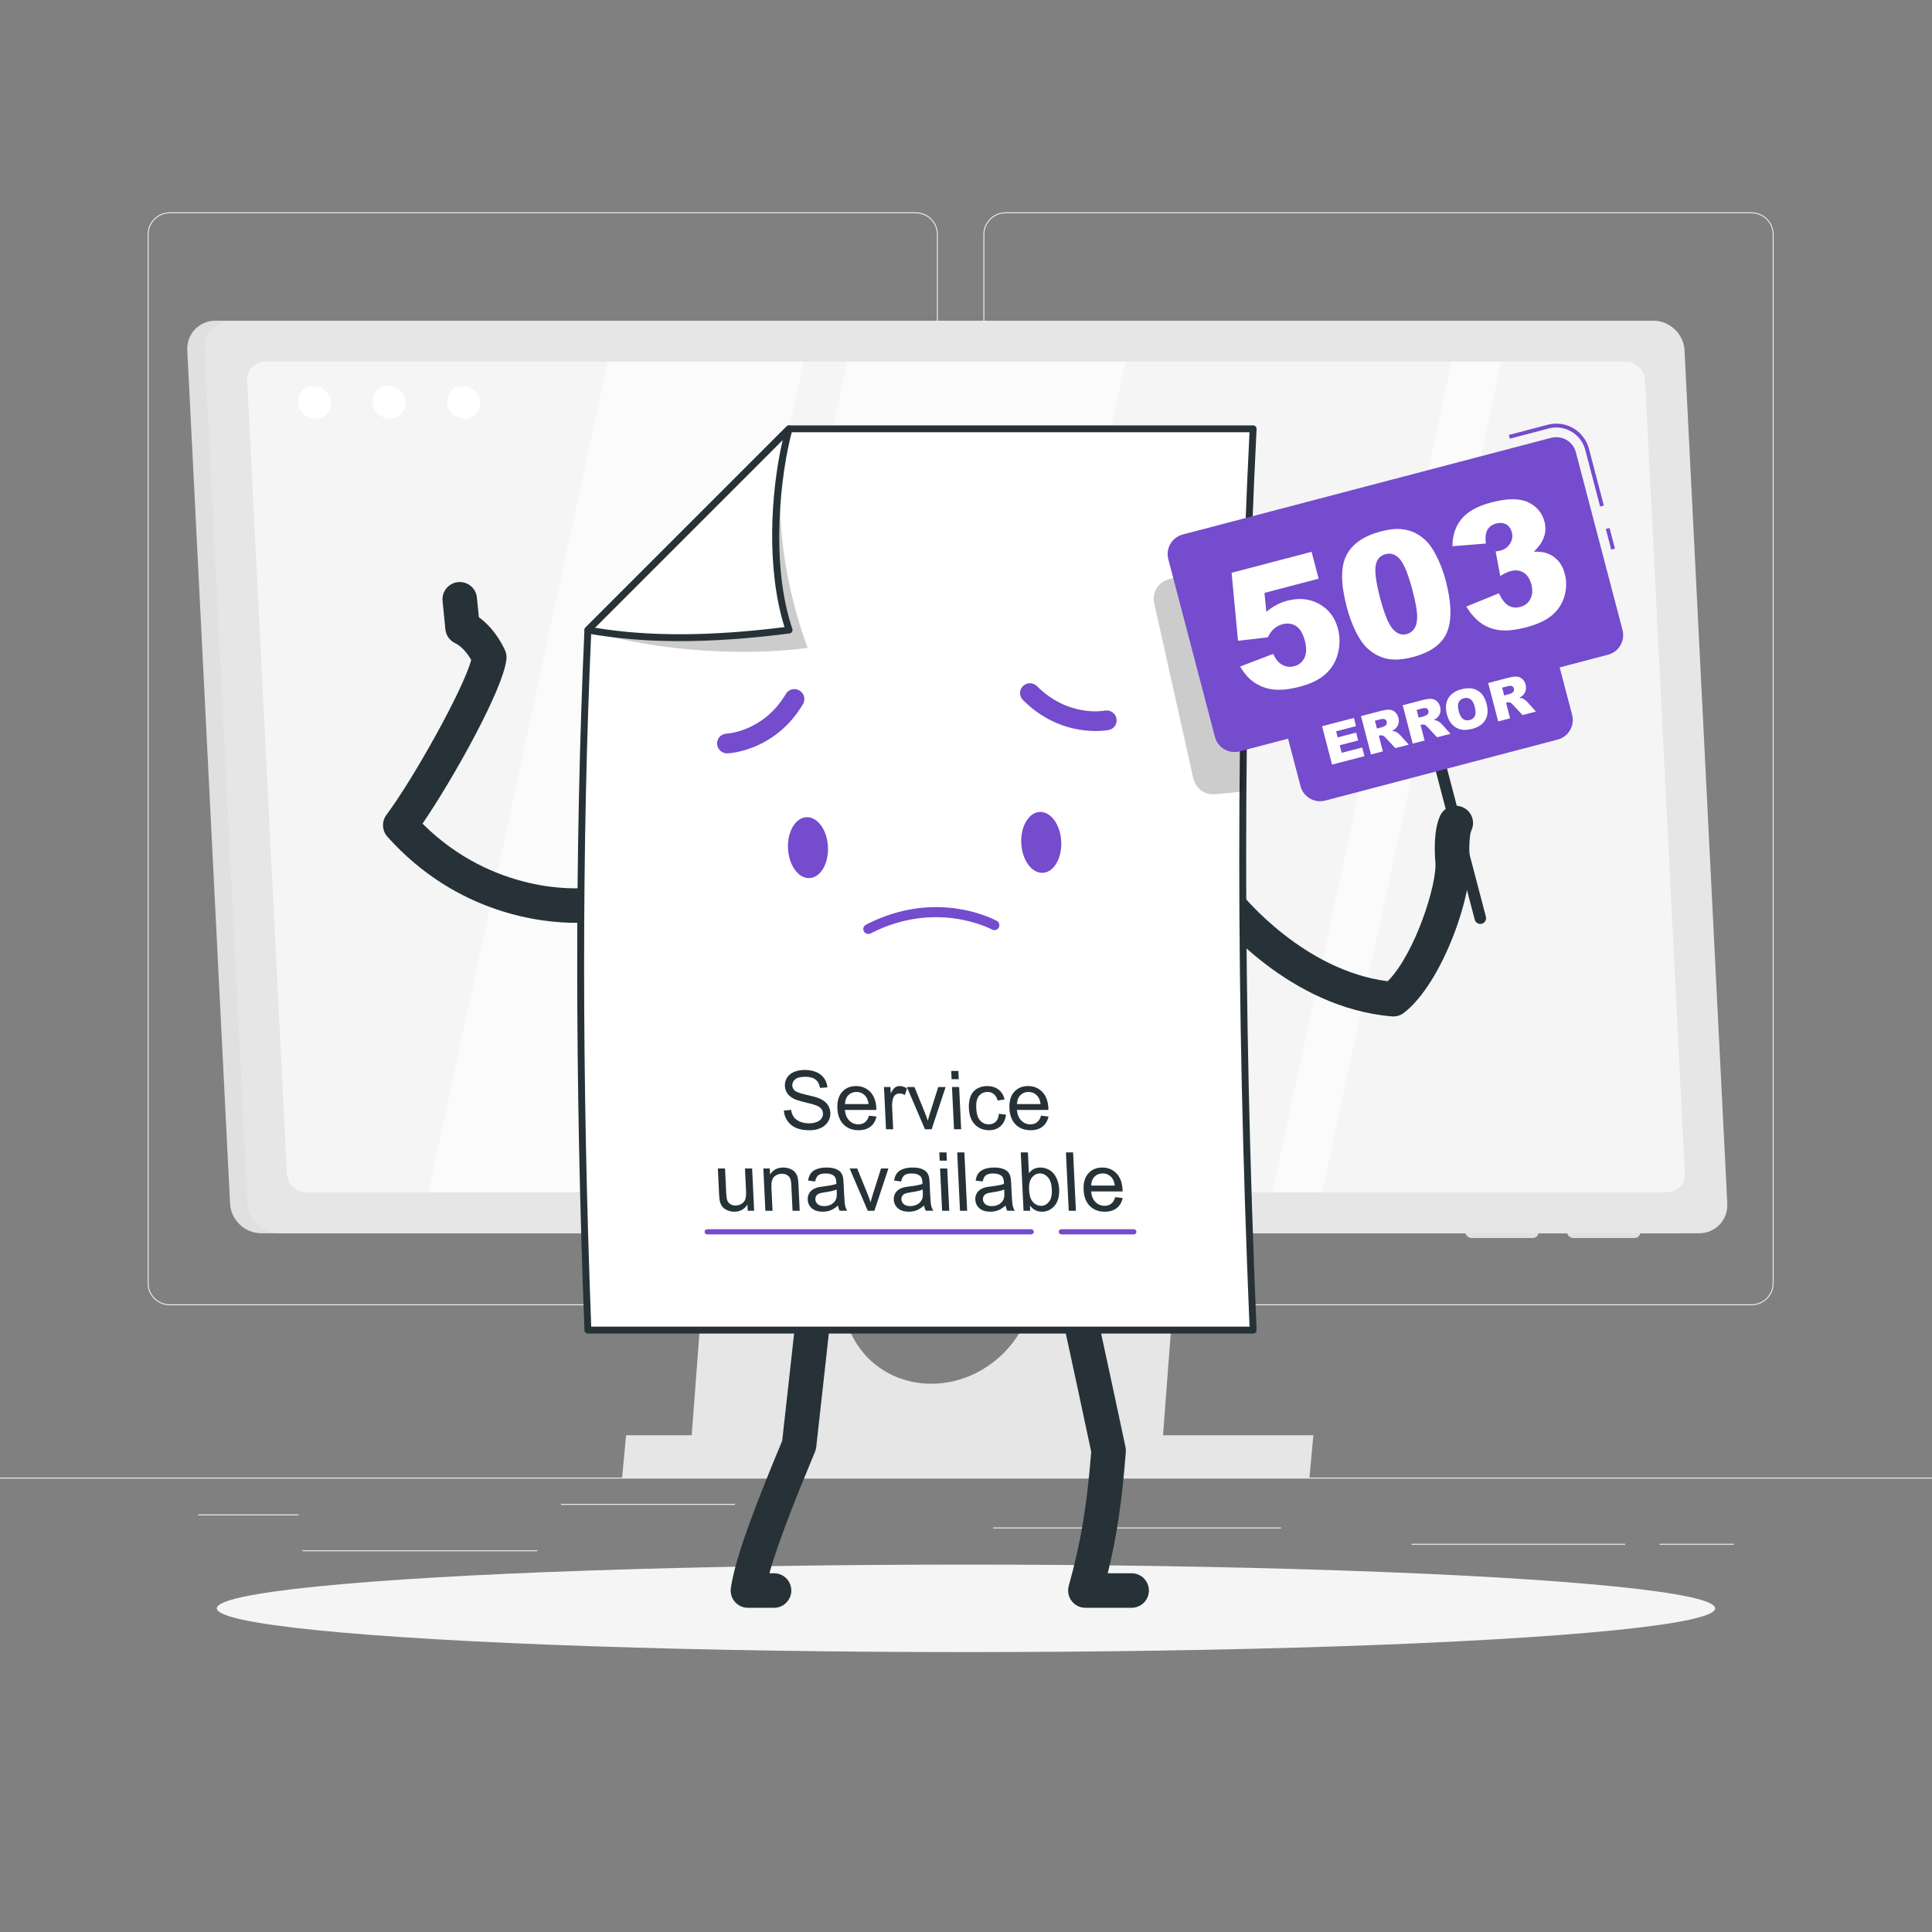 <?xml version="1.0" encoding="utf-8"?>
<!-- Generator: Adobe Illustrator 27.5.0, SVG Export Plug-In . SVG Version: 6.00 Build 0)  -->
<svg version="1.1" xmlns="http://www.w3.org/2000/svg" xmlns:xlink="http://www.w3.org/1999/xlink" x="0px" y="0px"
	 viewBox="0 0 500 500" style="enable-background:new 0 0 500 500;" xml:space="preserve">
<rect x="0" y="0" width="500" height="500" fill="#808080" stroke="none"/>
<g id="Background_Complete">
	<g>
		<g>
			<rect y="382.398" style="fill:#EBEBEB;" width="500" height="0.25"/>
			<path style="fill:#EBEBEB;" d="M237.014,337.8H43.915c-3.147,0-5.708-2.561-5.708-5.708V60.66c0-3.147,2.561-5.708,5.708-5.708
				h193.099c3.146,0,5.707,2.561,5.707,5.708v271.432C242.721,335.239,240.16,337.8,237.014,337.8z M43.915,55.203
				c-3.01,0-5.458,2.448-5.458,5.458v271.432c0,3.01,2.448,5.458,5.458,5.458h193.099c3.009,0,5.457-2.448,5.457-5.458V60.66
				c0-3.009-2.448-5.458-5.457-5.458H43.915z"/>
			<path style="fill:#EBEBEB;" d="M453.31,337.8H260.212c-3.147,0-5.707-2.561-5.707-5.708V60.66c0-3.147,2.561-5.708,5.707-5.708
				H453.31c3.148,0,5.708,2.561,5.708,5.708v271.432C459.019,335.239,456.458,337.8,453.31,337.8z M260.212,55.203
				c-3.009,0-5.457,2.448-5.457,5.458v271.432c0,3.01,2.448,5.458,5.457,5.458H453.31c3.01,0,5.458-2.448,5.458-5.458V60.66
				c0-3.009-2.448-5.458-5.458-5.458H260.212z"/>
		</g>
		<g>
			<rect x="51.279" y="391.922" style="fill:#EBEBEB;" width="25.997" height="0.25"/>
			<rect x="145.153" y="389.208" style="fill:#EBEBEB;" width="45.027" height="0.25"/>
			<rect x="78.277" y="401.208" style="fill:#EBEBEB;" width="60.792" height="0.25"/>
			<rect x="429.487" y="399.528" style="fill:#EBEBEB;" width="19.235" height="0.25"/>
			<rect x="365.291" y="399.528" style="fill:#EBEBEB;" width="55.292" height="0.25"/>
			<rect x="257.047" y="395.306" style="fill:#EBEBEB;" width="74.467" height="0.25"/>
		</g>
	</g>
	<g>
		<g>
			<path style="fill:#E6E6E6;" d="M190.832,215.44L178.178,382.4h121.98l12.653-166.96H190.832z M267.538,333.45
				c-1.032,13.62-12.909,24.66-26.529,24.66c-13.62,0-23.823-11.04-22.791-24.66l4.449-58.7c1.032-13.62,12.91-24.67,26.53-24.67
				c6.81,0,12.771,2.76,16.892,7.23c4.122,4.46,6.414,10.63,5.898,17.44L267.538,333.45z"/>
			<polygon style="fill:#E6E6E6;" points="338.875,382.398 161.005,382.398 162.03,371.444 339.9,371.444 			"/>
		</g>
		<g>
			<path style="fill:#E0E0E0;" d="M407.225,320.406h15.75c0.9,0,1.599-0.736,1.554-1.636l-0.056-1.118
				c-0.045-0.9-0.818-1.636-1.718-1.636h-15.75c-0.9,0-1.599,0.736-1.554,1.636l0.056,1.118
				C405.552,319.67,406.325,320.406,407.225,320.406z"/>
			<path style="fill:#E0E0E0;" d="M380.886,320.406h15.75c0.9,0,1.599-0.736,1.554-1.636l-0.056-1.118
				c-0.045-0.9-0.818-1.636-1.718-1.636h-15.75c-0.9,0-1.599,0.736-1.554,1.636l0.056,1.118
				C379.214,319.67,379.987,320.406,380.886,320.406z"/>
			<path style="fill:#E0E0E0;" d="M435.225,319.168H67.601c-4.24,0-7.849-3.437-8.062-7.677L48.473,90.673
				c-0.212-4.24,3.052-7.677,7.292-7.677H423.39c4.24,0,7.849,3.437,8.062,7.677l11.066,220.818
				C442.73,315.731,439.465,319.168,435.225,319.168z"/>
			<path style="fill:#E6E6E6;" d="M439.73,319.168H72.106c-4.24,0-7.849-3.437-8.062-7.677L52.978,90.673
				c-0.213-4.24,3.052-7.677,7.292-7.677h367.625c4.24,0,7.849,3.437,8.061,7.677l11.066,220.818
				C447.235,315.731,443.97,319.168,439.73,319.168z"/>
			<path style="fill:#F5F5F5;" d="M74.256,303.758L63.965,98.407c-0.133-2.657,1.913-4.811,4.57-4.811h352.157
				c2.657,0,4.919,2.154,5.052,4.811l10.291,205.35c0.133,2.657-1.913,4.811-4.57,4.811H79.308
				C76.651,308.568,74.389,306.415,74.256,303.758z"/>
			<path style="fill:#FFFFFF;" d="M85.663,104.103c0.118,2.35-1.692,4.256-4.043,4.256c-2.351,0-4.351-1.905-4.469-4.256
				c-0.118-2.351,1.692-4.256,4.043-4.256C83.544,99.847,85.545,101.752,85.663,104.103z"/>
			<path style="fill:#FFFFFF;" d="M104.935,104.103c0.118,2.35-1.692,4.256-4.043,4.256c-2.351,0-4.352-1.905-4.469-4.256
				c-0.118-2.351,1.692-4.256,4.043-4.256S104.817,101.752,104.935,104.103z"/>
			<path style="fill:#FFFFFF;" d="M124.207,104.103c0.118,2.35-1.692,4.256-4.043,4.256c-2.35,0-4.351-1.905-4.469-4.256
				c-0.118-2.351,1.692-4.256,4.043-4.256C122.088,99.847,124.089,101.752,124.207,104.103z"/>
			<g style="opacity:0.6;">
				<polygon style="fill:#FFFFFF;" points="110.875,308.568 161.625,308.568 208.025,93.596 157.275,93.596 				"/>
				<polygon style="fill:#FFFFFF;" points="329.284,308.568 342.129,308.568 388.529,93.596 375.684,93.596 				"/>
				<polygon style="fill:#FFFFFF;" points="172.908,308.568 244.911,308.568 291.311,93.596 219.308,93.596 				"/>
			</g>
		</g>
	</g>
</g>
<g id="Background_Simple" style="display:none;">
	<g style="display:inline;">
		<path style="fill:#744CCD;" d="M298.367,335.496c83.637-35.647,171.09-102.398,133.94-200.544
			c-33.704-89.045-147.572-109.25-212.692-32.53c-28.088,33.092-23.18,77.045-57.16,106.508
			c-33.968,29.452-90.398,45.834-75.127,103.968C110.973,402.912,243.33,358.953,298.367,335.496z"/>
		<path style="opacity:0.9;fill:#FFFFFF;" d="M298.367,335.496c83.637-35.647,171.09-102.398,133.94-200.544
			c-33.704-89.045-147.572-109.25-212.692-32.53c-28.088,33.092-23.18,77.045-57.16,106.508
			c-33.968,29.452-90.398,45.834-75.127,103.968C110.973,402.912,243.33,358.953,298.367,335.496z"/>
	</g>
</g>
<g id="Shadow_1_">
	<ellipse id="_x3C_Path_x3E__368_" style="fill:#F5F5F5;" cx="250" cy="416.238" rx="193.889" ry="11.323"/>
</g>
<g id="Character_1_">
	<g>
		<g>
			<path style="fill:#263238;" d="M360.602,263.054c-0.121,0-0.243-0.005-0.364-0.015c-26.633-2.18-44.968-24.947-45.735-25.915
				c-1.533-1.934-1.208-4.743,0.725-6.275c1.933-1.534,4.739-1.21,6.272,0.722c0.215,0.268,15.903,19.609,37.626,22.372
				c7.046-6.991,12.979-25.484,12.331-31.077c-0.006-0.052-0.011-0.104-0.015-0.156c-0.146-1.801-0.481-7.964,1.289-11.645
				c1.069-2.224,3.735-3.156,5.962-2.089c2.223,1.069,3.158,3.738,2.089,5.962c-0.442,0.919-0.649,4.237-0.44,6.992
				c0.994,9.202-6.982,32.423-17.003,40.187C362.552,262.727,361.589,263.054,360.602,263.054z"/>
			<path style="fill:#263238;" d="M148.824,238.821c-7.928,0-30.377-1.946-48.565-22.277c-1.415-1.582-1.521-3.94-0.256-5.643
				c7.215-9.707,19.96-32.641,21.946-40.114c-0.818-1.417-2.305-3.465-4.143-4.328c-1.424-0.669-2.392-2.038-2.546-3.603
				l-0.724-7.323c-0.243-2.455,1.551-4.642,4.006-4.885c2.452-0.243,4.642,1.55,4.885,4.006l0.503,5.091
				c4.365,3.13,6.539,8.015,6.805,8.644c0.302,0.713,0.415,1.491,0.325,2.26c-0.92,7.938-13.791,30.899-21.709,42.511
				c18.487,18.429,40.585,16.748,41.559,16.662c2.441-0.199,4.621,1.596,4.843,4.049c0.221,2.452-1.577,4.62-4.028,4.848
				C151.518,238.735,150.492,238.821,148.824,238.821z"/>
			<path style="fill:#263238;" d="M292.865,416.094h-11.97c-1.397,0-2.712-0.653-3.557-1.765c-0.845-1.112-1.121-2.555-0.747-3.9
				c3.129-11.238,4.665-20.384,5.815-34.706c-4.236-19.949-8.228-38.212-8.268-38.396c-0.527-2.41,0.999-4.791,3.409-5.317
				c2.414-0.525,4.791,1,5.317,3.409c0.041,0.186,4.123,18.861,8.415,39.084c0.09,0.42,0.117,0.85,0.084,1.278
				c-1.012,12.858-2.311,21.752-4.677,31.38h6.178c2.467,0,4.467,2,4.467,4.467C297.332,414.094,295.332,416.094,292.865,416.094z"
				/>
			<path style="fill:#263238;" d="M200.324,416.094h-6.76c-1.292,0-2.521-0.56-3.37-1.535c-0.849-0.975-1.233-2.27-1.054-3.549
				c1.145-8.203,7.039-23.135,13.295-38.144c2.232-19.8,4.057-36.8,4.075-36.971c0.263-2.453,2.461-4.238,4.918-3.965
				c2.453,0.264,4.228,2.465,3.965,4.918c-0.019,0.173-1.885,17.557-4.152,37.651c-0.047,0.419-0.154,0.83-0.316,1.22
				c-4.437,10.628-9.49,23.146-11.802,31.44h1.201c2.467,0,4.467,2,4.467,4.467C204.79,414.094,202.79,416.094,200.324,416.094z"/>
			<g>
				<path style="fill:#FFFFFF;" d="M204.212,110.98l-52.065,52.065c-2.62,57.715-2.405,118.331,0,181.187h172.163
					c-3.408-81.107-3.732-159.177,0-233.253H204.212z"/>
				<path style="fill:#263238;" d="M324.31,345.125H152.146c-0.479,0-0.874-0.379-0.892-0.858
					c-2.497-65.262-2.497-126.247,0.001-181.261c0.01-0.223,0.103-0.434,0.26-0.591l52.065-52.065
					c0.167-0.168,0.395-0.262,0.631-0.262H324.31c0.244,0,0.478,0.101,0.646,0.277c0.169,0.178,0.257,0.416,0.245,0.66
					c-3.595,71.345-3.595,147.615,0,233.17c0.011,0.242-0.079,0.479-0.247,0.655C324.785,345.025,324.553,345.125,324.31,345.125z
					 M153.006,343.34h170.373c-3.543-84.858-3.545-160.594-0.008-231.467h-118.79l-51.559,51.56
					C150.554,218.065,150.549,278.587,153.006,343.34z"/>
			</g>
			<g>
				<g>
					<path style="fill:#263238;" d="M202.854,287.404l1.876-0.164c0.125,0.755,0.363,1.375,0.712,1.858
						c0.349,0.483,0.874,0.875,1.575,1.174c0.7,0.298,1.48,0.447,2.338,0.447c0.762,0,1.429-0.113,2.001-0.339
						c0.573-0.227,0.992-0.538,1.258-0.932c0.266-0.395,0.388-0.825,0.365-1.293c-0.022-0.474-0.18-0.887-0.471-1.24
						c-0.292-0.353-0.759-0.651-1.402-0.891c-0.413-0.158-1.32-0.403-2.723-0.737c-1.402-0.332-2.388-0.646-2.958-0.941
						c-0.739-0.377-1.298-0.846-1.679-1.405c-0.38-0.56-0.587-1.186-0.62-1.88c-0.037-0.762,0.146-1.474,0.546-2.136
						c0.4-0.662,1.008-1.165,1.822-1.508c0.814-0.344,1.729-0.516,2.745-0.516c1.119,0,2.114,0.181,2.986,0.541
						c0.872,0.359,1.554,0.891,2.048,1.591c0.494,0.7,0.778,1.492,0.855,2.378l-1.908,0.145c-0.148-0.954-0.531-1.675-1.148-2.163
						c-0.617-0.486-1.505-0.73-2.666-0.73c-1.208,0-2.078,0.222-2.609,0.664c-0.532,0.443-0.782,0.977-0.752,1.602
						c0.026,0.542,0.243,0.987,0.651,1.338c0.401,0.351,1.422,0.709,3.064,1.076c1.641,0.367,2.77,0.689,3.387,0.963
						c0.898,0.405,1.571,0.918,2.02,1.539c0.448,0.621,0.692,1.337,0.73,2.147c0.038,0.803-0.155,1.56-0.581,2.271
						c-0.426,0.71-1.06,1.262-1.903,1.657c-0.842,0.395-1.803,0.592-2.88,0.592c-1.366,0-2.52-0.199-3.462-0.597
						c-0.942-0.398-1.695-0.997-2.259-1.797S202.93,288.414,202.854,287.404z"/>
					<path style="fill:#263238;" d="M224.91,288.732l1.926,0.237c-0.248,1.119-0.766,1.987-1.554,2.604
						c-0.787,0.618-1.816,0.927-3.086,0.927c-1.599,0-2.891-0.492-3.875-1.477c-0.984-0.985-1.519-2.366-1.603-4.145
						c-0.088-1.84,0.317-3.268,1.215-4.283c0.899-1.016,2.104-1.524,3.614-1.524c1.462,0,2.68,0.498,3.654,1.493
						c0.975,0.995,1.504,2.396,1.591,4.201c0.005,0.11,0.01,0.274,0.014,0.494h-8.154c0.125,1.201,0.509,2.121,1.151,2.759
						c0.642,0.639,1.419,0.958,2.332,0.958c0.68,0,1.251-0.179,1.714-0.536C224.312,290.085,224.665,289.516,224.91,288.732z
						 M218.682,285.736h6.105c-0.126-0.919-0.393-1.609-0.799-2.069c-0.624-0.714-1.407-1.07-2.347-1.07
						c-0.852,0-1.553,0.284-2.106,0.854C218.982,284.021,218.698,284.782,218.682,285.736z"/>
					<path style="fill:#263238;" d="M229.3,292.254l-0.523-10.935h1.668l0.08,1.658c0.388-0.776,0.756-1.287,1.105-1.534
						c0.349-0.247,0.739-0.371,1.172-0.371c0.624,0,1.268,0.199,1.934,0.598l-0.557,1.72c-0.466-0.268-0.925-0.402-1.378-0.402
						c-0.405,0-0.763,0.122-1.074,0.366c-0.311,0.243-0.524,0.581-0.641,1.015c-0.174,0.658-0.243,1.379-0.206,2.161l0.274,5.725
						H229.3z"/>
					<path style="fill:#263238;" d="M239.38,292.254l-4.683-10.935h1.957l2.661,6.548c0.287,0.708,0.556,1.442,0.805,2.204
						c0.138-0.576,0.334-1.27,0.59-2.08l2.111-6.672h1.905l-3.616,10.935H239.38z"/>
					<path style="fill:#263238;" d="M246.276,279.291l-0.102-2.131h1.853l0.102,2.131H246.276z M246.896,292.254l-0.523-10.935
						h1.853l0.523,10.935H246.896z"/>
					<path style="fill:#263238;" d="M258.515,288.249l1.834,0.237c-0.14,1.255-0.602,2.239-1.388,2.949
						c-0.787,0.71-1.777,1.066-2.972,1.066c-1.496,0-2.723-0.488-3.679-1.467c-0.956-0.979-1.479-2.38-1.566-4.206
						c-0.057-1.181,0.09-2.214,0.439-3.1c0.349-0.886,0.913-1.549,1.69-1.991c0.779-0.443,1.639-0.665,2.579-0.665
						c1.188,0,2.173,0.301,2.956,0.9c0.784,0.602,1.309,1.455,1.575,2.559l-1.789,0.278c-0.207-0.733-0.537-1.286-0.99-1.657
						c-0.454-0.371-0.989-0.556-1.607-0.556c-0.934,0-1.676,0.334-2.228,1.003c-0.552,0.67-0.792,1.728-0.723,3.178
						c0.07,1.468,0.402,2.536,0.997,3.201c0.595,0.666,1.346,0.999,2.252,0.999c0.727,0,1.324-0.223,1.79-0.669
						C258.152,289.862,258.429,289.176,258.515,288.249z"/>
					<path style="fill:#263238;" d="M269.432,288.732l1.927,0.237c-0.249,1.119-0.767,1.987-1.554,2.604
						c-0.787,0.618-1.816,0.927-3.086,0.927c-1.6,0-2.892-0.492-3.875-1.477c-0.984-0.985-1.518-2.366-1.603-4.145
						c-0.089-1.84,0.316-3.268,1.215-4.283c0.898-1.016,2.103-1.524,3.613-1.524c1.462,0,2.681,0.498,3.655,1.493
						c0.974,0.995,1.504,2.396,1.591,4.201c0.005,0.11,0.01,0.274,0.013,0.494h-8.154c0.126,1.201,0.51,2.121,1.151,2.759
						c0.642,0.639,1.419,0.958,2.331,0.958c0.68,0,1.252-0.179,1.715-0.536C268.834,290.085,269.188,289.516,269.432,288.732z
						 M263.203,285.736h6.105c-0.127-0.919-0.393-1.609-0.799-2.069c-0.625-0.714-1.407-1.07-2.348-1.07
						c-0.852,0-1.553,0.284-2.105,0.854C263.503,284.021,263.219,284.782,263.203,285.736z"/>
					<path style="fill:#263238;" d="M193.516,313.341l-0.077-1.606c-0.792,1.235-1.919,1.853-3.381,1.853
						c-0.646,0-1.253-0.122-1.825-0.37c-0.571-0.247-1.001-0.558-1.29-0.932c-0.29-0.374-0.502-0.832-0.638-1.374
						c-0.093-0.364-0.158-0.94-0.196-1.729l-0.324-6.776h1.854l0.29,6.064c0.046,0.969,0.115,1.62,0.207,1.957
						c0.14,0.488,0.406,0.87,0.796,1.148c0.391,0.277,0.864,0.416,1.421,0.416c0.556,0,1.071-0.143,1.544-0.427
						c0.474-0.285,0.8-0.672,0.979-1.164c0.179-0.49,0.246-1.202,0.201-2.136l-0.28-5.859h1.854l0.523,10.935H193.516z"/>
					<path style="fill:#263238;" d="M198.077,313.341l-0.523-10.935h1.668l0.075,1.556c0.746-1.201,1.876-1.802,3.393-1.802
						c0.659,0,1.271,0.118,1.835,0.354c0.564,0.237,0.992,0.548,1.285,0.932c0.293,0.385,0.507,0.841,0.642,1.37
						c0.085,0.343,0.148,0.944,0.189,1.802l0.322,6.724h-1.854l-0.318-6.652c-0.036-0.755-0.135-1.319-0.297-1.693
						c-0.162-0.374-0.432-0.673-0.81-0.895c-0.378-0.223-0.814-0.335-1.308-0.335c-0.79,0-1.458,0.251-2.008,0.752
						s-0.791,1.451-0.723,2.853l0.286,5.972H198.077z"/>
					<path style="fill:#263238;" d="M216.876,311.991c-0.659,0.584-1.3,0.996-1.923,1.236c-0.624,0.24-1.299,0.359-2.027,0.359
						c-1.201,0-2.138-0.292-2.811-0.88c-0.674-0.587-1.032-1.337-1.076-2.25c-0.025-0.534,0.073-1.024,0.296-1.467
						c0.222-0.443,0.524-0.798,0.906-1.065c0.382-0.268,0.817-0.47,1.305-0.607c0.359-0.096,0.903-0.189,1.634-0.278
						c1.488-0.179,2.579-0.391,3.275-0.638c-0.006-0.255-0.01-0.416-0.013-0.484c-0.036-0.755-0.237-1.287-0.602-1.597
						c-0.494-0.418-1.208-0.627-2.141-0.627c-0.872,0-1.508,0.152-1.908,0.457c-0.401,0.307-0.682,0.847-0.844,1.623l-1.824-0.248
						c0.127-0.775,0.369-1.402,0.724-1.879c0.355-0.477,0.883-0.844,1.585-1.102c0.702-0.257,1.522-0.386,2.463-0.386
						c0.933,0,1.697,0.109,2.291,0.329c0.594,0.22,1.036,0.496,1.327,0.828c0.29,0.334,0.502,0.755,0.637,1.262
						c0.077,0.316,0.135,0.886,0.174,1.71l0.118,2.471c0.083,1.723,0.174,2.813,0.275,3.269c0.101,0.457,0.278,0.895,0.531,1.313
						h-1.936C217.1,312.956,216.955,312.507,216.876,311.991z M216.523,307.853c-0.66,0.275-1.658,0.509-2.994,0.7
						c-0.756,0.109-1.29,0.233-1.599,0.371c-0.309,0.138-0.544,0.337-0.702,0.602c-0.159,0.265-0.23,0.558-0.215,0.881
						c0.024,0.494,0.23,0.906,0.621,1.235c0.39,0.329,0.945,0.494,1.666,0.494c0.714,0,1.341-0.156,1.882-0.468
						c0.541-0.313,0.929-0.739,1.164-1.282c0.179-0.419,0.249-1.037,0.21-1.854L216.523,307.853z"/>
					<path style="fill:#263238;" d="M224.569,313.341l-4.683-10.935h1.957l2.661,6.549c0.287,0.707,0.556,1.441,0.805,2.203
						c0.138-0.576,0.334-1.27,0.59-2.079l2.111-6.673h1.905l-3.616,10.935H224.569z"/>
					<path style="fill:#263238;" d="M239.146,311.991c-0.659,0.584-1.3,0.996-1.923,1.236c-0.624,0.24-1.299,0.359-2.027,0.359
						c-1.201,0-2.139-0.292-2.811-0.88c-0.674-0.587-1.032-1.337-1.076-2.25c-0.025-0.534,0.073-1.024,0.296-1.467
						c0.222-0.443,0.524-0.798,0.906-1.065c0.382-0.268,0.817-0.47,1.305-0.607c0.359-0.096,0.903-0.189,1.634-0.278
						c1.488-0.179,2.579-0.391,3.275-0.638c-0.006-0.255-0.01-0.416-0.013-0.484c-0.036-0.755-0.237-1.287-0.602-1.597
						c-0.494-0.418-1.208-0.627-2.141-0.627c-0.872,0-1.508,0.152-1.908,0.457c-0.401,0.307-0.682,0.847-0.844,1.623l-1.824-0.248
						c0.127-0.775,0.369-1.402,0.724-1.879c0.355-0.477,0.883-0.844,1.585-1.102c0.702-0.257,1.522-0.386,2.463-0.386
						c0.933,0,1.697,0.109,2.291,0.329c0.594,0.22,1.036,0.496,1.327,0.828c0.29,0.334,0.502,0.755,0.637,1.262
						c0.077,0.316,0.135,0.886,0.174,1.71l0.118,2.471c0.083,1.723,0.174,2.813,0.275,3.269c0.101,0.457,0.278,0.895,0.531,1.313
						h-1.936C239.371,312.956,239.226,312.507,239.146,311.991z M238.794,307.853c-0.66,0.275-1.658,0.509-2.994,0.7
						c-0.757,0.109-1.29,0.233-1.599,0.371c-0.309,0.138-0.544,0.337-0.702,0.602c-0.159,0.265-0.23,0.558-0.215,0.881
						c0.024,0.494,0.23,0.906,0.62,1.235c0.39,0.329,0.946,0.494,1.667,0.494c0.714,0,1.341-0.156,1.882-0.468
						c0.541-0.313,0.929-0.739,1.164-1.282c0.179-0.419,0.25-1.037,0.211-1.854L238.794,307.853z"/>
					<path style="fill:#263238;" d="M243.193,300.378l-0.102-2.132h1.853l0.102,2.132H243.193z M243.814,313.341l-0.524-10.935
						h1.853l0.523,10.935H243.814z"/>
					<path style="fill:#263238;" d="M248.446,313.341l-0.723-15.095h1.854l0.723,15.095H248.446z"/>
					<path style="fill:#263238;" d="M260.243,311.991c-0.658,0.584-1.3,0.996-1.923,1.236c-0.623,0.24-1.299,0.359-2.026,0.359
						c-1.201,0-2.139-0.292-2.812-0.88c-0.674-0.587-1.032-1.337-1.076-2.25c-0.025-0.534,0.073-1.024,0.296-1.467
						c0.222-0.443,0.524-0.798,0.906-1.065c0.382-0.268,0.816-0.47,1.305-0.607c0.358-0.096,0.903-0.189,1.634-0.278
						c1.487-0.179,2.579-0.391,3.274-0.638c-0.006-0.255-0.009-0.416-0.013-0.484c-0.036-0.755-0.236-1.287-0.602-1.597
						c-0.494-0.418-1.208-0.627-2.142-0.627c-0.871,0-1.508,0.152-1.908,0.457c-0.4,0.307-0.682,0.847-0.844,1.623l-1.824-0.248
						c0.128-0.775,0.369-1.402,0.724-1.879c0.354-0.477,0.883-0.844,1.585-1.102c0.701-0.257,1.522-0.386,2.463-0.386
						c0.933,0,1.697,0.109,2.291,0.329c0.594,0.22,1.036,0.496,1.327,0.828c0.29,0.334,0.502,0.755,0.637,1.262
						c0.077,0.316,0.135,0.886,0.174,1.71l0.118,2.471c0.083,1.723,0.175,2.813,0.275,3.269c0.101,0.457,0.278,0.895,0.531,1.313
						h-1.936C260.468,312.956,260.323,312.507,260.243,311.991z M259.892,307.853c-0.66,0.275-1.658,0.509-2.994,0.7
						c-0.757,0.109-1.29,0.233-1.6,0.371c-0.309,0.138-0.543,0.337-0.702,0.602c-0.158,0.265-0.23,0.558-0.215,0.881
						c0.023,0.494,0.23,0.906,0.62,1.235c0.39,0.329,0.945,0.494,1.666,0.494c0.714,0,1.342-0.156,1.883-0.468
						c0.541-0.313,0.929-0.739,1.164-1.282c0.179-0.419,0.249-1.037,0.21-1.854L259.892,307.853z"/>
					<path style="fill:#263238;" d="M266.609,313.341h-1.719l-0.723-15.095h1.853l0.258,5.385c0.735-0.981,1.711-1.472,2.926-1.472
						c0.673,0,1.316,0.136,1.93,0.406c0.613,0.272,1.126,0.652,1.537,1.143c0.411,0.491,0.743,1.084,0.996,1.776
						c0.253,0.693,0.398,1.435,0.436,2.224c0.09,1.874-0.305,3.322-1.183,4.346c-0.877,1.022-1.965,1.533-3.262,1.533
						c-1.291,0-2.329-0.538-3.115-1.616L266.609,313.341z M266.323,307.791c0.063,1.312,0.286,2.259,0.671,2.842
						c0.63,0.954,1.441,1.431,2.437,1.431c0.811,0,1.494-0.351,2.051-1.056c0.557-0.703,0.802-1.752,0.735-3.145
						c-0.068-1.428-0.402-2.482-1.001-3.161c-0.6-0.68-1.3-1.02-2.103-1.02c-0.81,0-1.493,0.353-2.05,1.056
						C266.506,305.441,266.26,306.46,266.323,307.791z"/>
					<path style="fill:#263238;" d="M276.586,313.341l-0.722-15.095h1.854l0.722,15.095H276.586z"/>
					<path style="fill:#263238;" d="M288.629,309.819l1.927,0.237c-0.249,1.118-0.767,1.986-1.554,2.604
						c-0.787,0.619-1.816,0.927-3.086,0.927c-1.599,0-2.891-0.492-3.875-1.477c-0.984-0.985-1.518-2.366-1.603-4.145
						c-0.088-1.84,0.316-3.267,1.216-4.283c0.898-1.016,2.103-1.523,3.613-1.523c1.462,0,2.68,0.497,3.654,1.492
						c0.975,0.996,1.505,2.396,1.591,4.201c0.005,0.11,0.01,0.275,0.014,0.495h-8.154c0.126,1.2,0.51,2.12,1.15,2.758
						c0.642,0.64,1.419,0.958,2.332,0.958c0.68,0,1.251-0.179,1.715-0.535C288.031,311.171,288.385,310.602,288.629,309.819z
						 M282.401,306.822h6.105c-0.127-0.919-0.393-1.609-0.8-2.068c-0.624-0.714-1.406-1.071-2.347-1.071
						c-0.852,0-1.554,0.285-2.107,0.855S282.417,305.868,282.401,306.822z"/>
				</g>
			</g>
			<path style="fill:#744CCD;" d="M293.439,319.461h-18.776c-0.369,0-0.668-0.299-0.668-0.668c0-0.369,0.299-0.668,0.668-0.668
				h18.776c0.369,0,0.668,0.299,0.668,0.668C294.106,319.162,293.808,319.461,293.439,319.461z"/>
			<path style="fill:#744CCD;" d="M266.885,319.461h-83.868c-0.369,0-0.668-0.299-0.668-0.668c0-0.369,0.299-0.668,0.668-0.668
				h83.868c0.369,0,0.668,0.299,0.668,0.668C267.553,319.162,267.254,319.461,266.885,319.461z"/>
			<g>
				<path style="fill:#744CCD;" d="M214.279,219.185c-0.197-4.353-2.673-7.799-5.531-7.696c-2.857,0.103-5.014,3.715-4.816,8.068
					c0.197,4.353,2.673,7.799,5.531,7.696C212.32,227.15,214.476,223.538,214.279,219.185z"/>
				<path style="fill:#744CCD;" d="M274.65,217.825c-0.197-4.353-2.673-7.799-5.531-7.696c-2.857,0.103-5.014,3.715-4.817,8.069
					c0.197,4.354,2.673,7.799,5.531,7.696C272.69,225.791,274.847,222.178,274.65,217.825z"/>
				<path style="fill:#744CCD;" d="M229.349,237.029c15.83-5.651,28.06,0.988,28.626,1.304c0.62,0.346,0.84,1.122,0.493,1.736
					c-0.347,0.613-1.132,0.831-1.752,0.488c-0.142-0.078-14.394-7.76-31.407,1.015c-0.632,0.322-1.409,0.082-1.739-0.543
					c-0.33-0.625-0.086-1.395,0.544-1.72C225.895,238.39,227.643,237.638,229.349,237.029z"/>
				<path style="fill:#744CCD;" d="M205.641,178.339c0.428,0.01,0.86,0.127,1.256,0.361c1.225,0.724,1.637,2.293,0.919,3.506
					c-7.189,12.146-19.04,12.747-19.541,12.766c-1.421,0.057-2.623-1.043-2.691-2.454c-0.067-1.406,1.021-2.592,2.433-2.655l0,0
					c0.39-0.02,9.624-0.585,15.361-10.278C203.864,178.764,204.743,178.318,205.641,178.339z"/>
				<path style="fill:#744CCD;" d="M266.053,176.872c0.817-0.158,1.698,0.081,2.331,0.714c8.032,8.031,17.137,6.395,17.52,6.322
					c1.388-0.266,2.747,0.631,3.032,2.01c0.285,1.379-0.597,2.718-1.983,2.999c-0.504,0.09-12.145,2.318-22.209-7.743
					c-1.005-1.005-1.005-2.622,0.001-3.613C265.116,177.194,265.573,176.964,266.053,176.872z"/>
			</g>
			<path style="opacity:0.2;" d="M321.717,204.858l-7.302,0.685c-2.618,0.246-5.009-1.494-5.582-4.06l-10.13-45.381
				c-0.612-2.74,1.054-5.473,3.769-6.186l19.59-5.141L321.717,204.858z"/>
			<path style="opacity:0.2;" d="M209.016,167.693c-5.09-13.898-10.179-36.128-4.804-56.713l-52.065,52.065
				C166.859,167.968,190.319,170.111,209.016,167.693z"/>
			<g>
				<path style="fill:#FFFFFF;" d="M204.212,163.046c-5.708-16.859-3.381-39.779,0-52.065l-52.065,52.065
					C167.91,165.915,185.516,165.464,204.212,163.046z"/>
				<path style="fill:#263238;" d="M175.956,165.925c-8.692,0-16.64-0.667-23.969-2.001c-0.327-0.059-0.593-0.295-0.692-0.612
					c-0.099-0.316-0.014-0.662,0.221-0.896l52.065-52.065c0.287-0.287,0.73-0.344,1.08-0.141c0.35,0.204,0.52,0.618,0.412,1.008
					c-3.147,11.44-5.749,34.605-0.015,51.543c0.086,0.253,0.054,0.531-0.088,0.759c-0.142,0.227-0.377,0.378-0.643,0.412
					C194.049,165.26,184.632,165.925,175.956,165.925z M153.994,162.461c13.832,2.292,29.904,2.238,49.035-0.164
					c-4.706-14.933-3.643-34.702-0.474-48.397L153.994,162.461z"/>
			</g>
		</g>
		<g>
			<path style="fill:#263238;" d="M383.104,239.114c-0.662,0-1.268-0.444-1.443-1.115l-18.337-69.879
				c-0.21-0.798,0.268-1.614,1.065-1.823c0.801-0.212,1.614,0.268,1.823,1.065l18.337,69.879c0.21,0.798-0.268,1.614-1.065,1.823
				C383.357,239.099,383.229,239.114,383.104,239.114z"/>
			
				<rect x="416.346" y="136.803" transform="matrix(0.967 -0.254 0.254 0.967 -21.771 110.37)" style="fill:#744CCD;" width="1" height="5.512"/>
			<path style="fill:#744CCD;" d="M414.108,131.094l-3.852-14.679c-0.893-3.402-3.971-5.778-7.485-5.778
				c-0.663,0-1.325,0.086-1.967,0.255l-10.07,2.643l-0.254-0.967l10.069-2.643c0.725-0.191,1.473-0.288,2.222-0.288
				c3.969,0,7.444,2.683,8.452,6.524l3.852,14.679L414.108,131.094z"/>
			<path style="fill:#744CCD;" d="M416.165,169.436l-95.339,25.018c-2.8,0.735-5.666-0.939-6.4-3.74l-12.067-45.986
				c-0.735-2.8,0.94-5.666,3.74-6.4l95.339-25.018c2.8-0.735,5.666,0.939,6.4,3.74l12.067,45.986
				C420.64,165.836,418.966,168.702,416.165,169.436z"/>
			<path style="fill:#744CCD;" d="M403.125,191.404l-60.153,15.785c-2.8,0.735-5.666-0.939-6.4-3.74l-3.771-14.37
				c-0.735-2.8,0.939-5.666,3.739-6.4l60.153-15.785c2.8-0.735,5.666,0.939,6.4,3.74l3.771,14.37
				C407.6,187.803,405.926,190.669,403.125,191.404z"/>
			<g>
				<g>
					<path style="fill:#FFFFFF;" d="M342.152,187.94l8.228-2.139l0.551,2.121l-5.15,1.339l0.41,1.579l4.778-1.242l0.527,2.027
						l-4.778,1.242l0.51,1.959l5.299-1.378l0.585,2.25l-8.377,2.179L342.152,187.94z"/>
					<path style="fill:#FFFFFF;" d="M354.807,195.257l-2.584-9.936l5.117-1.331c0.949-0.246,1.695-0.354,2.24-0.322
						c0.544,0.032,1.026,0.229,1.448,0.589c0.422,0.361,0.715,0.858,0.88,1.49c0.143,0.551,0.149,1.057,0.018,1.518
						c-0.131,0.462-0.371,0.87-0.718,1.225c-0.221,0.227-0.546,0.45-0.975,0.674c0.397,0.027,0.695,0.079,0.894,0.158
						c0.134,0.053,0.343,0.184,0.627,0.395c0.284,0.211,0.48,0.379,0.591,0.506l2.235,2.492l-3.469,0.902l-2.43-2.609
						c-0.311-0.339-0.562-0.547-0.756-0.621c-0.262-0.096-0.532-0.108-0.812-0.035l-0.271,0.07l1.049,4.033L354.807,195.257z
						 M356.354,188.545l1.295-0.337c0.139-0.036,0.398-0.153,0.777-0.346c0.193-0.095,0.333-0.242,0.417-0.443
						c0.086-0.199,0.1-0.408,0.044-0.625c-0.084-0.321-0.249-0.541-0.497-0.66c-0.248-0.118-0.653-0.104-1.213,0.041l-1.349,0.351
						L356.354,188.545z"/>
					<path style="fill:#FFFFFF;" d="M365.603,192.448l-2.584-9.935l5.117-1.331c0.949-0.247,1.695-0.355,2.24-0.323
						c0.544,0.033,1.027,0.229,1.448,0.59c0.422,0.36,0.715,0.858,0.88,1.49c0.143,0.55,0.149,1.057,0.018,1.518
						c-0.131,0.462-0.37,0.869-0.718,1.224c-0.221,0.227-0.546,0.45-0.975,0.675c0.397,0.027,0.695,0.078,0.895,0.158
						c0.134,0.053,0.343,0.184,0.626,0.394c0.284,0.212,0.48,0.38,0.591,0.506l2.235,2.493l-3.469,0.901l-2.43-2.609
						c-0.31-0.339-0.562-0.546-0.756-0.621c-0.261-0.096-0.532-0.108-0.812-0.035l-0.271,0.071l1.049,4.033L365.603,192.448z
						 M367.15,185.737l1.295-0.338c0.139-0.036,0.399-0.152,0.777-0.346c0.193-0.094,0.333-0.242,0.417-0.443
						c0.086-0.2,0.1-0.409,0.044-0.626c-0.084-0.321-0.249-0.541-0.497-0.659c-0.248-0.119-0.652-0.105-1.213,0.041l-1.349,0.351
						L367.15,185.737z"/>
					<path style="fill:#FFFFFF;" d="M374.446,184.852c-0.422-1.622-0.299-3.003,0.37-4.142c0.668-1.138,1.809-1.918,3.422-2.338
						c1.654-0.43,3.044-0.317,4.169,0.338c1.125,0.654,1.896,1.783,2.313,3.381c0.301,1.161,0.354,2.166,0.157,3.01
						c-0.198,0.845-0.612,1.571-1.244,2.175c-0.631,0.606-1.498,1.052-2.6,1.339c-1.12,0.292-2.095,0.354-2.921,0.188
						c-0.827-0.166-1.569-0.575-2.227-1.229C375.228,186.922,374.748,186.014,374.446,184.852z M377.52,184.067
						c0.261,1.004,0.634,1.676,1.121,2.016c0.486,0.341,1.051,0.43,1.693,0.262c0.659-0.171,1.115-0.519,1.363-1.041
						c0.25-0.524,0.23-1.342-0.058-2.453c-0.243-0.936-0.61-1.57-1.099-1.903c-0.49-0.334-1.058-0.417-1.704-0.249
						c-0.62,0.161-1.059,0.51-1.32,1.046C377.255,182.28,377.256,183.056,377.52,184.067z"/>
					<path style="fill:#FFFFFF;" d="M387.726,186.695l-2.584-9.936l5.117-1.33c0.948-0.247,1.694-0.355,2.239-0.323
						c0.545,0.033,1.027,0.229,1.449,0.589c0.422,0.361,0.714,0.858,0.879,1.49c0.143,0.551,0.149,1.057,0.018,1.518
						c-0.131,0.462-0.371,0.87-0.717,1.225c-0.222,0.227-0.547,0.45-0.976,0.674c0.398,0.027,0.695,0.079,0.895,0.158
						c0.134,0.053,0.343,0.184,0.626,0.395c0.284,0.212,0.481,0.379,0.591,0.506l2.235,2.492l-3.468,0.903l-2.431-2.609
						c-0.31-0.339-0.562-0.546-0.755-0.621c-0.262-0.096-0.533-0.108-0.813-0.035l-0.27,0.07l1.048,4.033L387.726,186.695z
						 M389.273,179.983l1.294-0.337c0.14-0.036,0.399-0.153,0.778-0.346c0.193-0.095,0.332-0.242,0.417-0.443
						c0.085-0.199,0.099-0.408,0.043-0.625c-0.084-0.321-0.249-0.541-0.497-0.66c-0.248-0.118-0.652-0.104-1.213,0.042l-1.348,0.35
						L389.273,179.983z"/>
				</g>
			</g>
			<g>
				<g>
					<path style="fill:#FFFFFF;" d="M318.736,148.236l20.7-5.432l1.826,6.957l-14.021,3.679l0.487,4.906
						c0.85-0.711,1.72-1.306,2.609-1.783c0.889-0.477,1.797-0.838,2.725-1.081c3.139-0.824,5.936-0.543,8.389,0.842
						c2.453,1.385,4.058,3.519,4.814,6.401c0.532,2.026,0.54,4.106,0.024,6.24s-1.568,3.935-3.158,5.405
						c-1.59,1.47-3.826,2.583-6.708,3.339c-2.069,0.543-3.894,0.812-5.474,0.807c-1.58-0.005-2.989-0.26-4.228-0.767
						s-2.308-1.167-3.209-1.984c-0.9-0.816-1.758-1.903-2.571-3.261l8.566-3.277c0.585,1.357,1.366,2.299,2.344,2.828
						c0.978,0.529,2.009,0.651,3.093,0.367c1.213-0.318,2.095-1.042,2.645-2.17s0.586-2.606,0.107-4.432
						c-0.49-1.869-1.25-3.135-2.277-3.795s-2.205-0.817-3.532-0.469c-0.842,0.221-1.601,0.641-2.277,1.261
						c-0.507,0.453-1.006,1.164-1.5,2.132l-7.709,0.879L318.736,148.236z"/>
					<path style="fill:#FFFFFF;" d="M348.529,157.052c-1.565-5.965-1.587-10.421-0.064-13.368c1.522-2.947,4.481-4.997,8.877-6.15
						c2.112-0.554,3.914-0.749,5.407-0.584c1.492,0.165,2.776,0.553,3.852,1.163c1.075,0.61,1.98,1.311,2.714,2.102
						c0.734,0.791,1.412,1.761,2.033,2.91c1.199,2.187,2.132,4.55,2.799,7.091c1.494,5.694,1.624,10.114,0.391,13.259
						c-1.234,3.146-4.205,5.336-8.915,6.572c-2.64,0.693-4.884,0.832-6.732,0.417c-1.848-0.415-3.506-1.299-4.975-2.653
						c-1.06-0.958-2.063-2.383-3.01-4.278C349.957,161.638,349.165,159.478,348.529,157.052z M357.182,154.804
						c1.049,3.996,2.118,6.632,3.208,7.91c1.09,1.277,2.306,1.74,3.648,1.388c0.885-0.232,1.57-0.744,2.057-1.535
						c0.486-0.791,0.707-1.898,0.662-3.32c-0.045-1.422-0.44-3.553-1.186-6.393c-1.093-4.167-2.181-6.875-3.264-8.124
						c-1.083-1.249-2.331-1.688-3.743-1.317c-1.441,0.378-2.291,1.383-2.549,3.014C355.755,148.059,356.145,150.851,357.182,154.804
						z"/>
					<path style="fill:#FFFFFF;" d="M384.523,140.674l-8.629,0.686c-0.004-2.805,0.784-5.163,2.365-7.073
						c1.581-1.91,4.155-3.333,7.723-4.269c4.096-1.075,7.257-1.088,9.485-0.041c2.227,1.048,3.644,2.727,4.251,5.039
						c0.356,1.356,0.307,2.68-0.147,3.974c-0.454,1.294-1.321,2.551-2.602,3.772c1.292-0.019,2.311,0.088,3.058,0.319
						c1.21,0.369,2.242,1.002,3.095,1.899c0.853,0.897,1.471,2.074,1.853,3.529c0.479,1.827,0.461,3.704-0.055,5.632
						c-0.516,1.928-1.554,3.581-3.115,4.959c-1.56,1.378-3.803,2.451-6.729,3.219c-2.854,0.749-5.193,1.004-7.018,0.766
						c-1.824-0.238-3.437-0.864-4.839-1.876c-1.402-1.012-2.645-2.421-3.729-4.227l8.409-3.442c0.803,1.665,1.654,2.742,2.552,3.231
						c0.899,0.489,1.904,0.587,3.018,0.295c1.17-0.307,2.032-0.991,2.585-2.051c0.553-1.06,0.642-2.304,0.268-3.731
						c-0.382-1.456-1.052-2.485-2.011-3.087s-2.081-0.735-3.365-0.398c-0.685,0.18-1.582,0.598-2.691,1.255l-1.185-6.347
						c0.504-0.056,0.892-0.119,1.163-0.191c1.142-0.3,1.999-0.913,2.571-1.842c0.572-0.928,0.728-1.892,0.465-2.891
						c-0.251-0.956-0.737-1.645-1.457-2.066c-0.721-0.421-1.58-0.501-2.579-0.238c-1.027,0.27-1.781,0.799-2.26,1.588
						C384.492,137.856,384.343,139.059,384.523,140.674z"/>
				</g>
			</g>
		</g>
	</g>
</g>
</svg>
